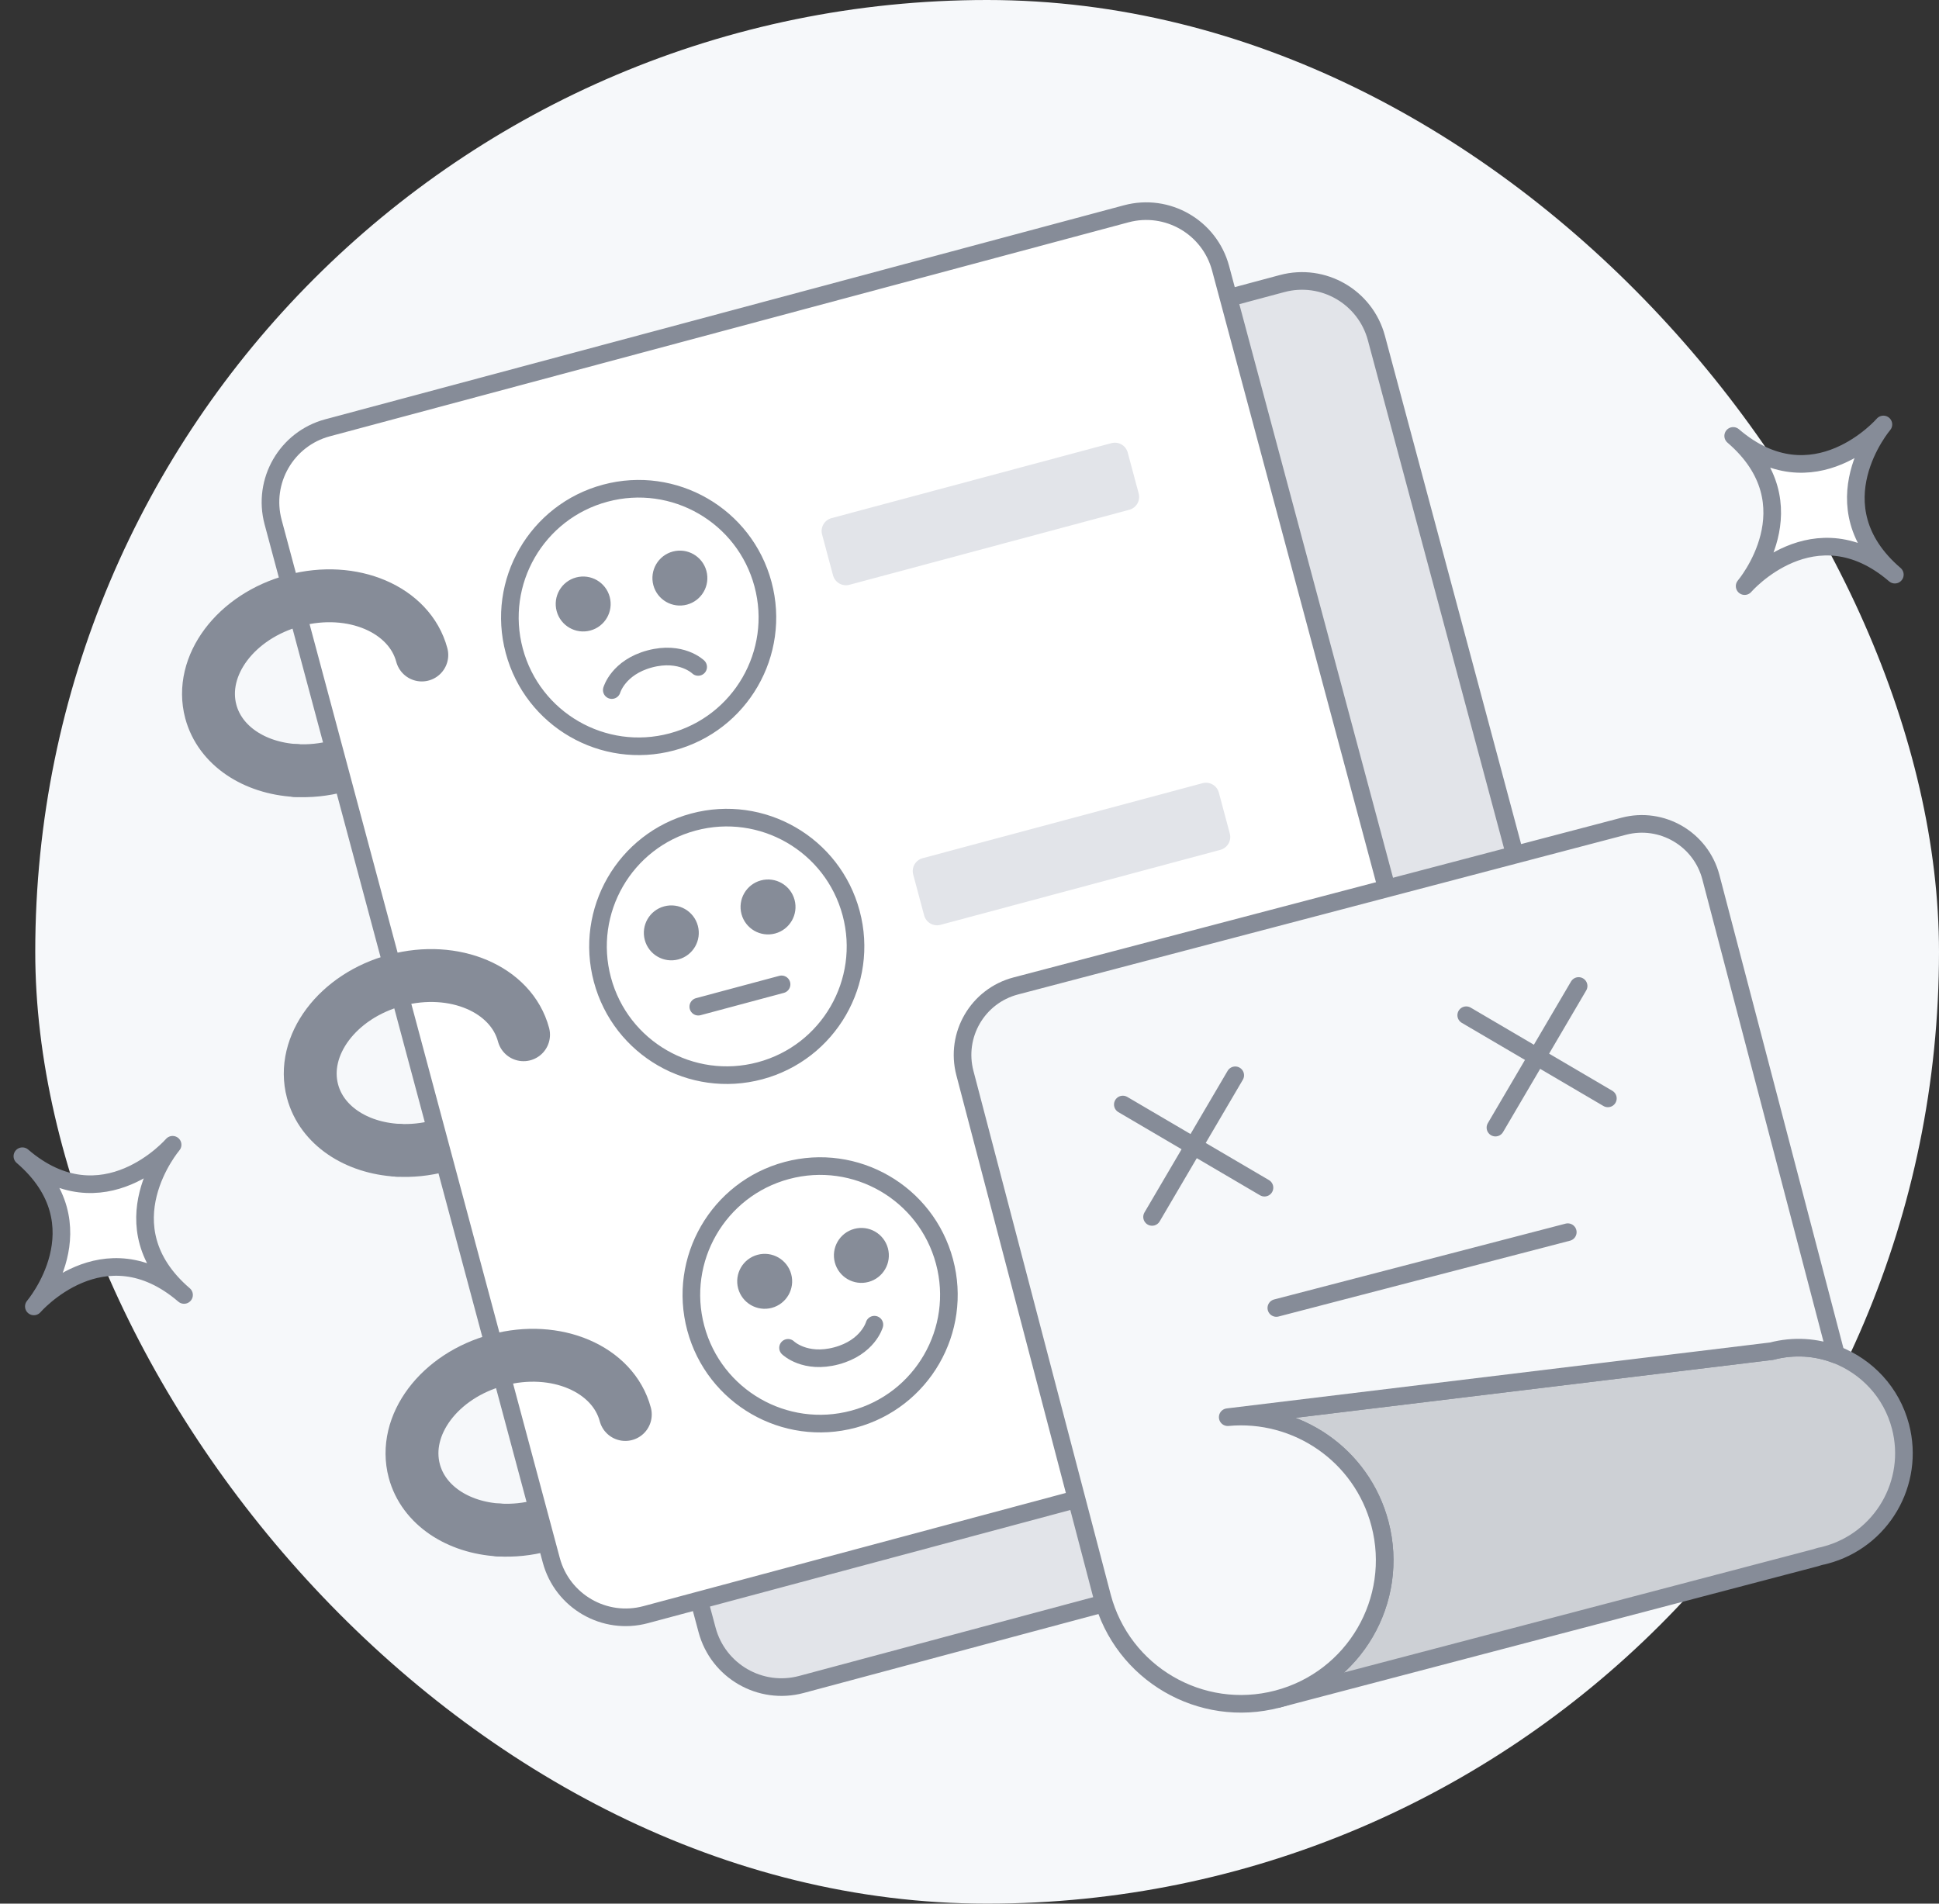 <svg width="110" height="108" viewBox="0 0 110 108" fill="none" xmlns="http://www.w3.org/2000/svg">
  <rect x="0" y="0" width="110" height="108" fill="#333333" stroke="none"/>
  <rect x="2" width="108" height="108" rx="54" fill="#F6F8FA" />
  <path d="M23.928 37.16C24.623 39.754 22.507 42.574 19.202 43.459C18.375 43.681 17.553 43.76 16.773 43.715" stroke="#868C98" stroke-width="3" stroke-linecap="round"
    stroke-linejoin="round" />
  <path d="M29.701 58.704C30.396 61.297 28.28 64.117 24.974 65.003C24.148 65.225 23.326 65.304 22.546 65.258" stroke="#868C98" stroke-width="3"
    stroke-linecap="round" stroke-linejoin="round" />
  <path d="M35.474 80.248C36.169 82.841 34.052 85.661 30.747 86.547C29.921 86.768 29.098 86.848 28.319 86.802" stroke="#868C98" stroke-width="3" stroke-linecap="round"
    stroke-linejoin="round" />
  <path
    d="M72.733 16.088L27.423 28.229C25.092 28.854 23.709 31.249 24.334 33.58L40.114 92.475C40.739 94.805 43.135 96.189 45.465 95.564L90.775 83.424C93.106 82.799 94.489 80.403 93.864 78.072L78.084 19.178C77.459 16.847 75.063 15.464 72.733 16.088Z"
    fill="#E2E4E9" stroke="#868C98" stroke-linecap="round" stroke-linejoin="round" />
  <path
    d="M63.893 12.129L18.583 24.27C16.253 24.894 14.869 27.29 15.494 29.621L31.274 88.516C31.899 90.846 34.295 92.23 36.626 91.605L81.935 79.464C84.266 78.84 85.649 76.444 85.025 74.113L69.244 15.219C68.619 12.888 66.224 11.505 63.893 12.129Z"
    fill="white" stroke="#868C98" stroke-linecap="round" stroke-linejoin="round" />
  <path d="M16.773 43.714C14.434 43.577 12.48 42.312 11.959 40.367C11.264 37.774 13.38 34.954 16.686 34.068C19.991 33.183 23.234 34.567 23.929 37.16"
    stroke="#868C98" stroke-width="3" stroke-linecap="round" stroke-linejoin="round" />
  <path d="M22.546 65.258C20.207 65.121 18.253 63.856 17.731 61.911C17.037 59.318 19.153 56.498 22.458 55.612C25.764 54.727 29.006 56.111 29.701 58.704"
    stroke="#868C98" stroke-width="3" stroke-linecap="round" stroke-linejoin="round" />
  <path d="M28.318 86.802C25.979 86.665 24.025 85.4 23.504 83.455C22.809 80.862 24.925 78.042 28.231 77.156C31.536 76.27 34.779 77.654 35.474 80.248"
    stroke="#868C98" stroke-width="3" stroke-linecap="round" stroke-linejoin="round" />
  <path
    d="M38.12 42.089C42.016 41.045 44.329 37.04 43.285 33.144C42.241 29.247 38.236 26.935 34.34 27.979C30.443 29.023 28.131 33.028 29.175 36.924C30.219 40.821 34.224 43.133 38.12 42.089Z"
    fill="white" stroke="#868C98" stroke-linecap="round" stroke-linejoin="round" />
  <path d="M34.707 39.15C34.707 39.15 35.069 37.863 36.859 37.383C38.65 36.904 39.607 37.837 39.607 37.837" fill="white" />
  <path d="M34.707 39.15C34.707 39.15 35.069 37.863 36.859 37.383C38.65 36.904 39.607 37.837 39.607 37.837" stroke="#868C98" stroke-linecap="round"
    stroke-linejoin="round" />
  <path
    d="M33.358 35.289C33.923 35.138 34.258 34.557 34.106 33.993C33.955 33.428 33.375 33.093 32.81 33.244C32.246 33.395 31.91 33.976 32.062 34.541C32.213 35.105 32.794 35.44 33.358 35.289Z"
    fill="#868C98" stroke="#868C98" stroke-linecap="round" stroke-linejoin="round" />
  <path
    d="M38.844 33.819C39.409 33.667 39.744 33.087 39.593 32.522C39.441 31.958 38.861 31.623 38.297 31.774C37.732 31.925 37.397 32.506 37.548 33.07C37.699 33.635 38.28 33.97 38.844 33.819Z"
    fill="#868C98" stroke="#868C98" stroke-linecap="round" stroke-linejoin="round" />
  <path
    d="M48.417 80.515C52.313 79.471 54.625 75.467 53.581 71.57C52.537 67.674 48.532 65.362 44.636 66.406C40.74 67.45 38.428 71.455 39.472 75.351C40.516 79.247 44.52 81.559 48.417 80.515Z"
    fill="white" stroke="#868C98" stroke-linecap="round" stroke-linejoin="round" />
  <path d="M44.706 76.467C44.706 76.467 45.663 77.4 47.453 76.921C49.244 76.441 49.605 75.154 49.605 75.154" fill="white" />
  <path d="M44.706 76.467C44.706 76.467 45.663 77.4 47.453 76.921C49.244 76.441 49.605 75.154 49.605 75.154" stroke="#868C98" stroke-linecap="round"
    stroke-linejoin="round" />
  <path
    d="M43.655 73.716C44.219 73.564 44.554 72.984 44.403 72.419C44.252 71.855 43.671 71.52 43.107 71.671C42.542 71.822 42.207 72.403 42.358 72.967C42.51 73.532 43.09 73.867 43.655 73.716Z"
    fill="#868C98" stroke="#868C98" stroke-linecap="round" stroke-linejoin="round" />
  <path
    d="M49.14 72.246C49.705 72.094 50.04 71.514 49.889 70.949C49.737 70.385 49.157 70.049 48.593 70.201C48.028 70.352 47.693 70.932 47.844 71.497C47.995 72.062 48.576 72.397 49.14 72.246Z"
    fill="#868C98" stroke="#868C98" stroke-linecap="round" stroke-linejoin="round" />
  <path
    d="M43.12 60.747C47.016 59.703 49.328 55.698 48.284 51.802C47.24 47.906 43.235 45.593 39.339 46.637C35.443 47.681 33.131 51.686 34.175 55.582C35.219 59.479 39.224 61.791 43.12 60.747Z"
    fill="white" stroke="#868C98" stroke-linecap="round" stroke-linejoin="round" />
  <path
    d="M38.358 53.947C38.922 53.796 39.258 53.215 39.106 52.651C38.955 52.086 38.374 51.751 37.81 51.903C37.245 52.054 36.91 52.634 37.062 53.199C37.213 53.763 37.793 54.098 38.358 53.947Z"
    fill="#868C98" stroke="#868C98" stroke-linecap="round" stroke-linejoin="round" />
  <path
    d="M43.844 52.477C44.409 52.326 44.744 51.745 44.593 51.181C44.441 50.616 43.861 50.281 43.296 50.432C42.732 50.584 42.397 51.164 42.548 51.729C42.699 52.293 43.279 52.628 43.844 52.477Z"
    fill="#868C98" stroke="#868C98" stroke-linecap="round" stroke-linejoin="round" />
  <path d="M39.614 57.112L44.338 55.846" stroke="#868C98" stroke-linecap="round" stroke-linejoin="round" />
  <path
    d="M63.05 25.141L47.173 29.395C46.769 29.504 46.529 29.919 46.637 30.323L47.258 32.641C47.367 33.045 47.782 33.285 48.186 33.177L64.063 28.922C64.467 28.814 64.707 28.399 64.598 27.995L63.977 25.677C63.869 25.273 63.454 25.033 63.05 25.141Z"
    fill="#E2E4E9" />
  <path
    d="M68.219 44.433L52.342 48.688C51.938 48.796 51.698 49.211 51.806 49.615L52.427 51.933C52.535 52.337 52.951 52.577 53.355 52.469L69.232 48.215C69.636 48.106 69.876 47.691 69.767 47.287L69.146 44.969C69.038 44.565 68.623 44.325 68.219 44.433Z"
    fill="#E2E4E9" />
  <path
    d="M73.389 63.727L57.511 67.981C57.108 68.089 56.868 68.504 56.976 68.908L57.597 71.227C57.705 71.63 58.121 71.87 58.525 71.762L74.402 67.508C74.806 67.4 75.046 66.984 74.937 66.58L74.316 64.262C74.208 63.858 73.793 63.618 73.389 63.727Z"
    fill="#E2E4E9" />
  <path
    d="M72.472 96.394L103.001 88.375C103.086 88.352 103.165 88.326 103.243 88.3C103.25 88.304 103.255 88.303 103.258 88.296C103.356 88.281 103.451 88.256 103.546 88.231C106.745 87.391 108.653 84.122 107.813 80.923C107.304 78.984 105.899 77.52 104.157 76.85C103.034 76.419 101.764 76.325 100.505 76.656L69.65 80.401C73.556 80.038 77.257 82.533 78.285 86.447C79.427 90.795 76.826 95.251 72.472 96.394Z"
    fill="#CDD0D5" stroke="#868C98" stroke-linecap="round" stroke-linejoin="round" />
  <path
    d="M54.74 60.882L62.526 90.586C63.668 94.935 68.124 97.536 72.472 96.394C76.826 95.25 79.427 90.795 78.285 86.446C77.257 82.533 73.556 80.037 69.649 80.401L100.504 76.656C101.764 76.325 103.034 76.418 104.157 76.85L97.059 49.765C96.49 47.601 94.275 46.307 92.116 46.875L57.624 55.936C55.46 56.504 54.171 58.718 54.74 60.882Z"
    fill="#F6F8FA" stroke="#868C98" stroke-linecap="round" stroke-linejoin="round" />
  <path d="M89.555 55.938L84.837 63.973" stroke="#868C98" stroke-linecap="round" stroke-linejoin="round" />
  <path d="M83.179 57.597L91.215 62.315" stroke="#868C98" stroke-linecap="round" stroke-linejoin="round" />
  <path d="M70.075 61.005L65.357 69.04" stroke="#868C98" stroke-linecap="round" stroke-linejoin="round" />
  <path d="M63.698 62.663L71.734 67.381" stroke="#868C98" stroke-linecap="round" stroke-linejoin="round" />
  <path d="M88.941 69.905L72.407 74.206" stroke="#868C98" stroke-linecap="round" stroke-linejoin="round" />
  <path
    d="M9.792 64.946C9.792 64.946 5.872 69.545 10.441 73.467C5.871 69.545 1.92 74.117 1.92 74.117C1.92 74.117 5.84 69.518 1.27 65.596C5.84 69.518 9.792 64.946 9.792 64.946Z"
    fill="white" stroke="#868C98" stroke-linecap="round" stroke-linejoin="round" />
  <path
    d="M106.846 24.081C106.846 24.081 102.926 28.68 107.495 32.602C102.925 28.68 98.974 33.252 98.974 33.252C98.974 33.252 102.894 28.653 98.324 24.731C102.894 28.653 106.846 24.081 106.846 24.081Z"
    fill="white" stroke="#868C98" stroke-linecap="round" stroke-linejoin="round" />
</svg>